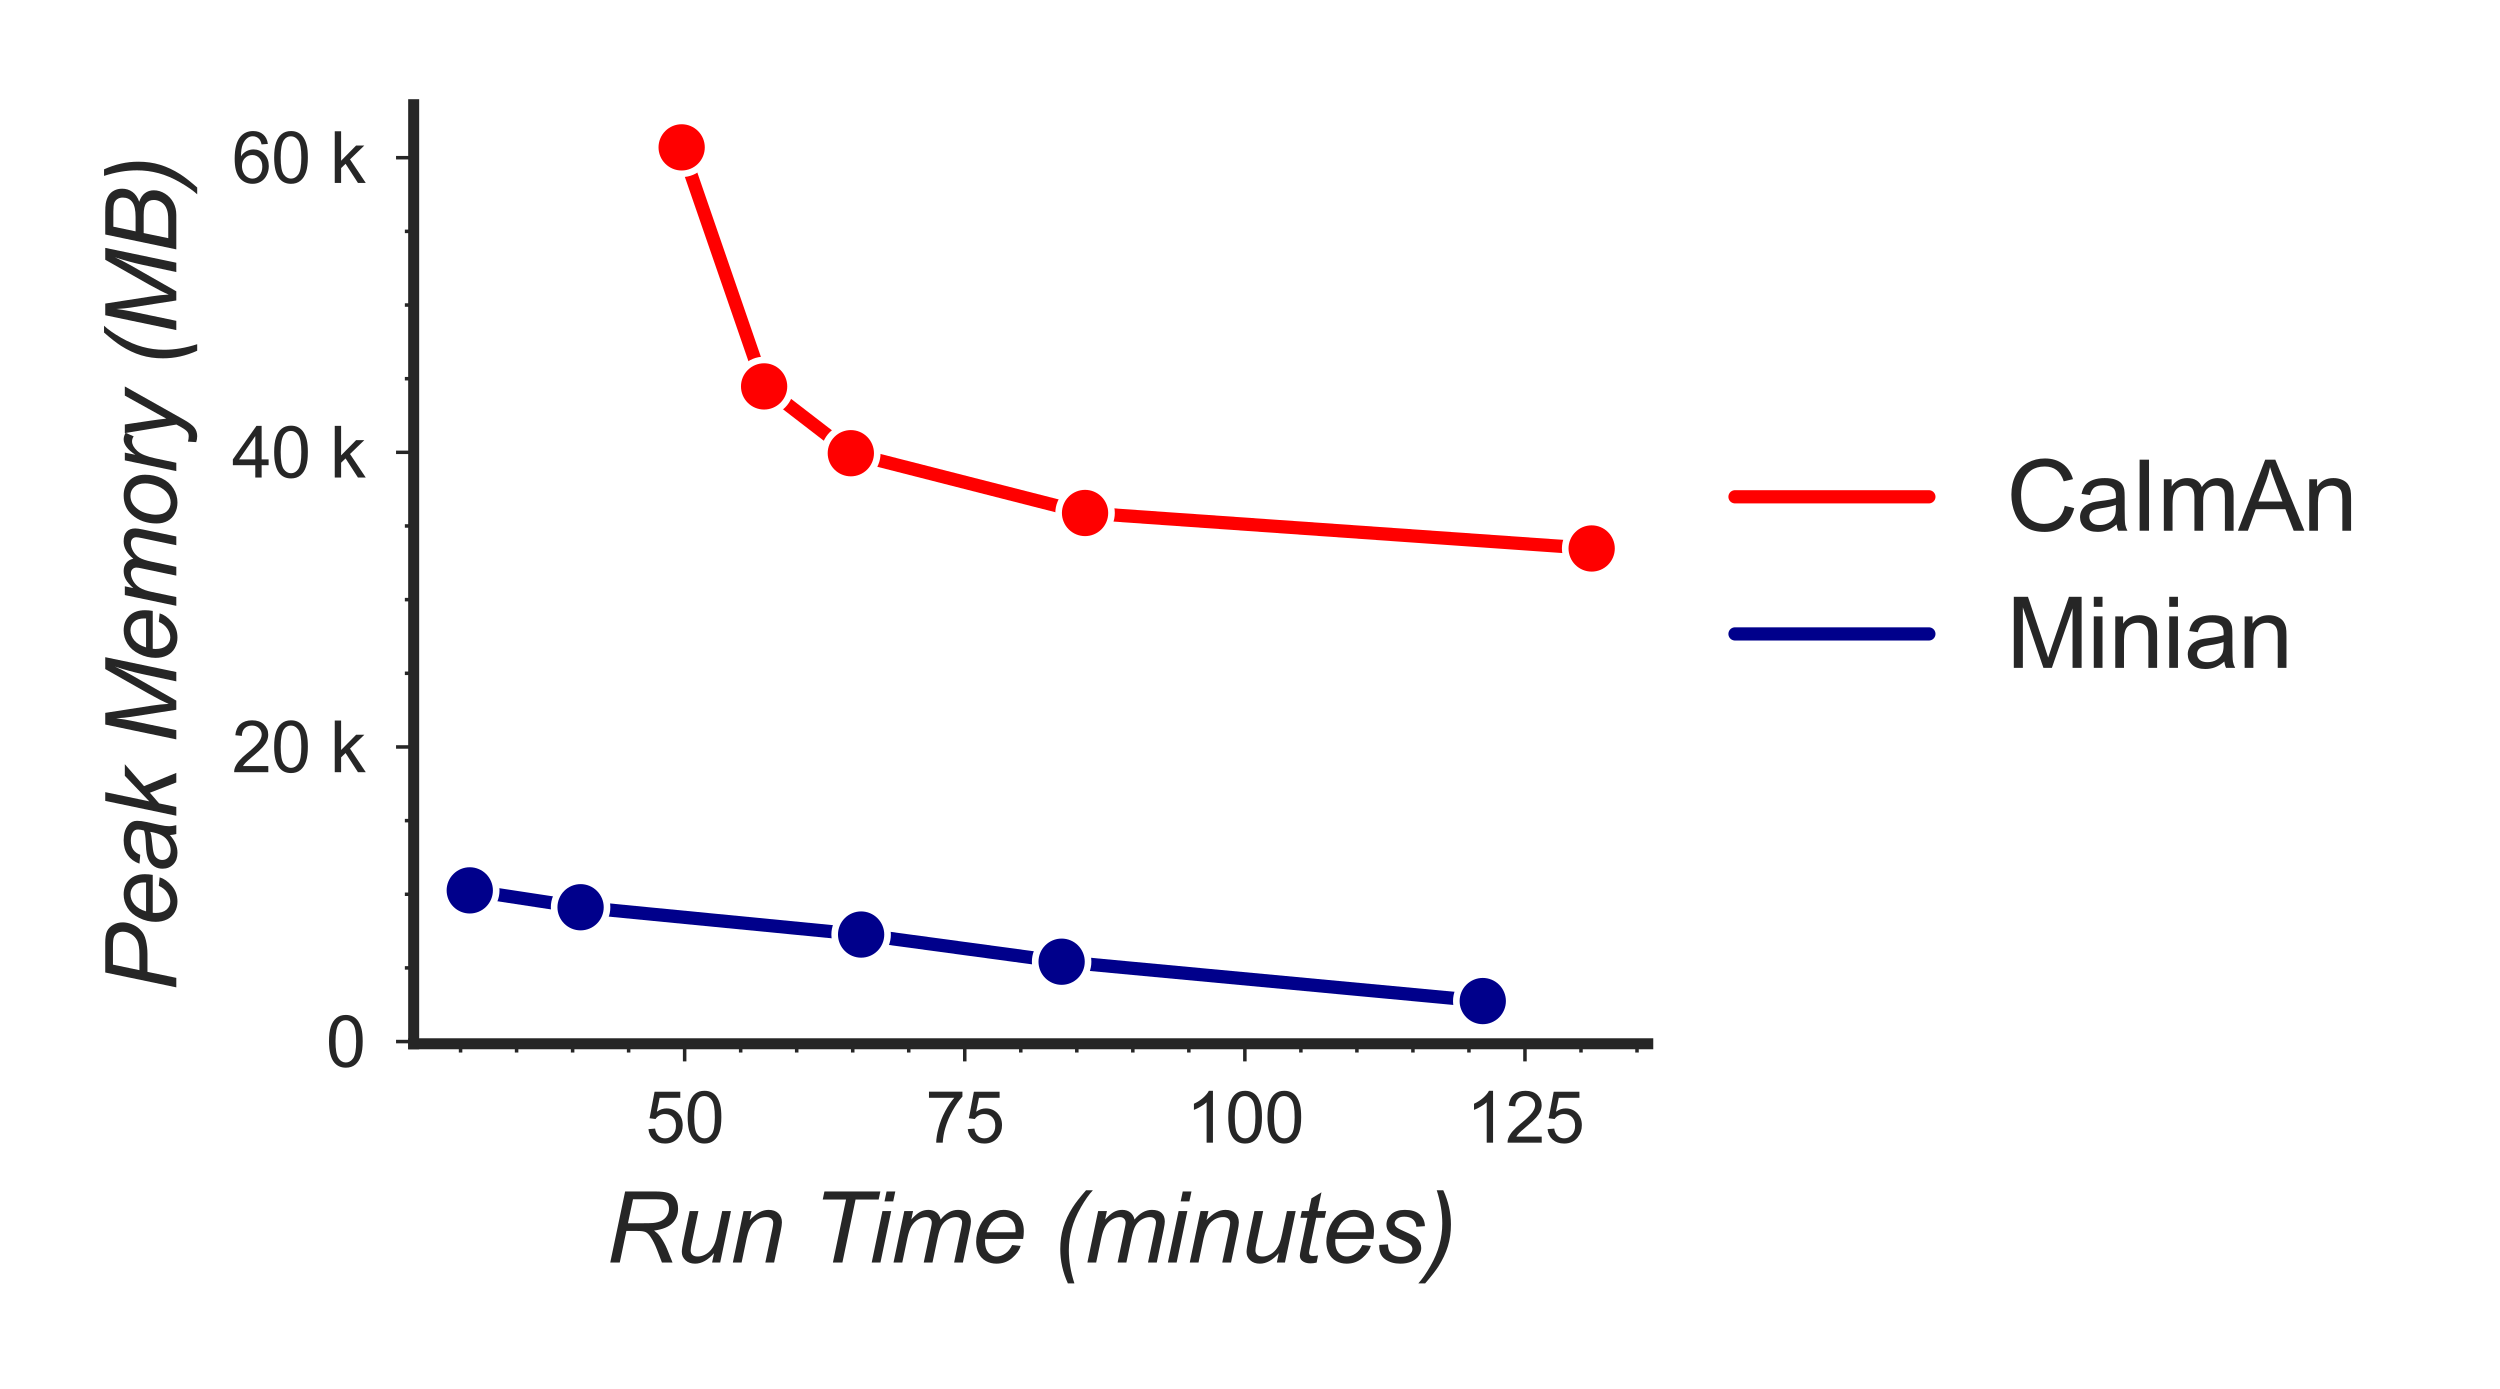 <?xml version="1.0" encoding="utf-8" standalone="no"?>
<!DOCTYPE svg PUBLIC "-//W3C//DTD SVG 1.1//EN"
  "http://www.w3.org/Graphics/SVG/1.1/DTD/svg11.dtd">
<svg height="157.6pt" version="1.1" viewBox="0 0 283.68 157.6" width="283.68pt" xmlns="http://www.w3.org/2000/svg" xmlns:xlink="http://www.w3.org/1999/xlink">
 <defs>
  <style type="text/css">*{stroke-linecap:butt;stroke-linejoin:round;}</style>
 </defs>
 <g id="figure_1">
  <g id="patch_1">
   <path d="M 0 157.6 
L 283.68 157.6 
L 283.68 0 
L 0 0 
z
" style="fill:#ffffff;"/>
  </g>
  <g id="axes_1">
   <g id="patch_2">
    <path d="M 46.94 118.436 
L 186.974 118.436 
L 186.974 11.88 
L 46.94 11.88 
z
" style="fill:#ffffff;"/>
   </g>
   <g id="matplotlib.axis_1">
    <g id="xtick_1">
     <g id="line2d_1">
      <defs>
       <path d="M 0 0 
L 0 2 
" id="m565fa902de" style="stroke:#262626;stroke-width:0.4;"/>
      </defs>
      <g>
       <use style="fill:#262626;stroke:#262626;stroke-width:0.4;" x="77.689" xlink:href="#m565fa902de" y="118.436"/>
      </g>
     </g>
     <g id="text_1">
      <!-- 50 -->
      <g style="fill:#262626;" transform="translate(73.24 129.662)scale(0.08 -0.08)">
       <defs>
        <path d="M 266 1200 
L 856 1250 
Q 922 819 1161 601 
Q 1400 384 1738 384 
Q 2144 384 2425 690 
Q 2706 997 2706 1503 
Q 2706 1984 2436 2262 
Q 2166 2541 1728 2541 
Q 1456 2541 1237 2417 
Q 1019 2294 894 2097 
L 366 2166 
L 809 4519 
L 3088 4519 
L 3088 3981 
L 1259 3981 
L 1013 2750 
Q 1425 3038 1878 3038 
Q 2478 3038 2890 2622 
Q 3303 2206 3303 1553 
Q 3303 931 2941 478 
Q 2500 -78 1738 -78 
Q 1113 -78 717 272 
Q 322 622 266 1200 
z
" id="ArialMT-35" transform="scale(0.016)"/>
        <path d="M 266 2259 
Q 266 3072 433 3567 
Q 600 4063 929 4331 
Q 1259 4600 1759 4600 
Q 2128 4600 2406 4451 
Q 2684 4303 2865 4023 
Q 3047 3744 3150 3342 
Q 3253 2941 3253 2259 
Q 3253 1453 3087 958 
Q 2922 463 2592 192 
Q 2263 -78 1759 -78 
Q 1097 -78 719 397 
Q 266 969 266 2259 
z
M 844 2259 
Q 844 1131 1108 757 
Q 1372 384 1759 384 
Q 2147 384 2411 759 
Q 2675 1134 2675 2259 
Q 2675 3391 2411 3762 
Q 2147 4134 1753 4134 
Q 1366 4134 1134 3806 
Q 844 3388 844 2259 
z
" id="ArialMT-30" transform="scale(0.016)"/>
       </defs>
       <use xlink:href="#ArialMT-35"/>
       <use x="55.615" xlink:href="#ArialMT-30"/>
      </g>
     </g>
    </g>
    <g id="xtick_2">
     <g id="line2d_2">
      <g>
       <use style="fill:#262626;stroke:#262626;stroke-width:0.4;" x="109.473" xlink:href="#m565fa902de" y="118.436"/>
      </g>
     </g>
     <g id="text_2">
      <!-- 75 -->
      <g style="fill:#262626;" transform="translate(105.024 129.662)scale(0.08 -0.08)">
       <defs>
        <path d="M 303 3981 
L 303 4522 
L 3269 4522 
L 3269 4084 
Q 2831 3619 2401 2847 
Q 1972 2075 1738 1259 
Q 1569 684 1522 0 
L 944 0 
Q 953 541 1156 1306 
Q 1359 2072 1739 2783 
Q 2119 3494 2547 3981 
L 303 3981 
z
" id="ArialMT-37" transform="scale(0.016)"/>
       </defs>
       <use xlink:href="#ArialMT-37"/>
       <use x="55.615" xlink:href="#ArialMT-35"/>
      </g>
     </g>
    </g>
    <g id="xtick_3">
     <g id="line2d_3">
      <g>
       <use style="fill:#262626;stroke:#262626;stroke-width:0.4;" x="141.257" xlink:href="#m565fa902de" y="118.436"/>
      </g>
     </g>
     <g id="text_3">
      <!-- 100 -->
      <g style="fill:#262626;" transform="translate(134.584 129.662)scale(0.08 -0.08)">
       <defs>
        <path d="M 2384 0 
L 1822 0 
L 1822 3584 
Q 1619 3391 1289 3197 
Q 959 3003 697 2906 
L 697 3450 
Q 1169 3672 1522 3987 
Q 1875 4303 2022 4600 
L 2384 4600 
L 2384 0 
z
" id="ArialMT-31" transform="scale(0.016)"/>
       </defs>
       <use xlink:href="#ArialMT-31"/>
       <use x="55.615" xlink:href="#ArialMT-30"/>
       <use x="111.23" xlink:href="#ArialMT-30"/>
      </g>
     </g>
    </g>
    <g id="xtick_4">
     <g id="line2d_4">
      <g>
       <use style="fill:#262626;stroke:#262626;stroke-width:0.4;" x="173.041" xlink:href="#m565fa902de" y="118.436"/>
      </g>
     </g>
     <g id="text_4">
      <!-- 125 -->
      <g style="fill:#262626;" transform="translate(166.368 129.662)scale(0.08 -0.08)">
       <defs>
        <path d="M 3222 541 
L 3222 0 
L 194 0 
Q 188 203 259 391 
Q 375 700 629 1000 
Q 884 1300 1366 1694 
Q 2113 2306 2375 2664 
Q 2638 3022 2638 3341 
Q 2638 3675 2398 3904 
Q 2159 4134 1775 4134 
Q 1369 4134 1125 3890 
Q 881 3647 878 3216 
L 300 3275 
Q 359 3922 746 4261 
Q 1134 4600 1788 4600 
Q 2447 4600 2831 4234 
Q 3216 3869 3216 3328 
Q 3216 3053 3103 2787 
Q 2991 2522 2730 2228 
Q 2469 1934 1863 1422 
Q 1356 997 1212 845 
Q 1069 694 975 541 
L 3222 541 
z
" id="ArialMT-32" transform="scale(0.016)"/>
       </defs>
       <use xlink:href="#ArialMT-31"/>
       <use x="55.615" xlink:href="#ArialMT-32"/>
       <use x="111.23" xlink:href="#ArialMT-35"/>
      </g>
     </g>
    </g>
    <g id="xtick_5">
     <g id="line2d_5">
      <defs>
       <path d="M 0 0 
L 0 1 
" id="m9f2faef7e6" style="stroke:#262626;stroke-width:0.4;"/>
      </defs>
      <g>
       <use style="fill:#262626;stroke:#262626;stroke-width:0.4;" x="52.262" xlink:href="#m9f2faef7e6" y="118.436"/>
      </g>
     </g>
    </g>
    <g id="xtick_6">
     <g id="line2d_6">
      <g>
       <use style="fill:#262626;stroke:#262626;stroke-width:0.4;" x="58.619" xlink:href="#m9f2faef7e6" y="118.436"/>
      </g>
     </g>
    </g>
    <g id="xtick_7">
     <g id="line2d_7">
      <g>
       <use style="fill:#262626;stroke:#262626;stroke-width:0.4;" x="64.976" xlink:href="#m9f2faef7e6" y="118.436"/>
      </g>
     </g>
    </g>
    <g id="xtick_8">
     <g id="line2d_8">
      <g>
       <use style="fill:#262626;stroke:#262626;stroke-width:0.4;" x="71.332" xlink:href="#m9f2faef7e6" y="118.436"/>
      </g>
     </g>
    </g>
    <g id="xtick_9">
     <g id="line2d_9">
      <g>
       <use style="fill:#262626;stroke:#262626;stroke-width:0.4;" x="84.046" xlink:href="#m9f2faef7e6" y="118.436"/>
      </g>
     </g>
    </g>
    <g id="xtick_10">
     <g id="line2d_10">
      <g>
       <use style="fill:#262626;stroke:#262626;stroke-width:0.4;" x="90.403" xlink:href="#m9f2faef7e6" y="118.436"/>
      </g>
     </g>
    </g>
    <g id="xtick_11">
     <g id="line2d_11">
      <g>
       <use style="fill:#262626;stroke:#262626;stroke-width:0.4;" x="96.76" xlink:href="#m9f2faef7e6" y="118.436"/>
      </g>
     </g>
    </g>
    <g id="xtick_12">
     <g id="line2d_12">
      <g>
       <use style="fill:#262626;stroke:#262626;stroke-width:0.4;" x="103.116" xlink:href="#m9f2faef7e6" y="118.436"/>
      </g>
     </g>
    </g>
    <g id="xtick_13">
     <g id="line2d_13">
      <g>
       <use style="fill:#262626;stroke:#262626;stroke-width:0.4;" x="115.83" xlink:href="#m9f2faef7e6" y="118.436"/>
      </g>
     </g>
    </g>
    <g id="xtick_14">
     <g id="line2d_14">
      <g>
       <use style="fill:#262626;stroke:#262626;stroke-width:0.4;" x="122.187" xlink:href="#m9f2faef7e6" y="118.436"/>
      </g>
     </g>
    </g>
    <g id="xtick_15">
     <g id="line2d_15">
      <g>
       <use style="fill:#262626;stroke:#262626;stroke-width:0.4;" x="128.543" xlink:href="#m9f2faef7e6" y="118.436"/>
      </g>
     </g>
    </g>
    <g id="xtick_16">
     <g id="line2d_16">
      <g>
       <use style="fill:#262626;stroke:#262626;stroke-width:0.4;" x="134.9" xlink:href="#m9f2faef7e6" y="118.436"/>
      </g>
     </g>
    </g>
    <g id="xtick_17">
     <g id="line2d_17">
      <g>
       <use style="fill:#262626;stroke:#262626;stroke-width:0.4;" x="147.614" xlink:href="#m9f2faef7e6" y="118.436"/>
      </g>
     </g>
    </g>
    <g id="xtick_18">
     <g id="line2d_18">
      <g>
       <use style="fill:#262626;stroke:#262626;stroke-width:0.4;" x="153.971" xlink:href="#m9f2faef7e6" y="118.436"/>
      </g>
     </g>
    </g>
    <g id="xtick_19">
     <g id="line2d_19">
      <g>
       <use style="fill:#262626;stroke:#262626;stroke-width:0.4;" x="160.327" xlink:href="#m9f2faef7e6" y="118.436"/>
      </g>
     </g>
    </g>
    <g id="xtick_20">
     <g id="line2d_20">
      <g>
       <use style="fill:#262626;stroke:#262626;stroke-width:0.4;" x="166.684" xlink:href="#m9f2faef7e6" y="118.436"/>
      </g>
     </g>
    </g>
    <g id="xtick_21">
     <g id="line2d_21">
      <g>
       <use style="fill:#262626;stroke:#262626;stroke-width:0.4;" x="179.398" xlink:href="#m9f2faef7e6" y="118.436"/>
      </g>
     </g>
    </g>
    <g id="xtick_22">
     <g id="line2d_22">
      <g>
       <use style="fill:#262626;stroke:#262626;stroke-width:0.4;" x="185.755" xlink:href="#m9f2faef7e6" y="118.436"/>
      </g>
     </g>
    </g>
    <g id="text_5">
     <!-- Run Time (minutes) -->
     <g style="fill:#262626;" transform="translate(68.719 143.26)scale(0.11 -0.11)">
      <defs>
       <path d="M 300 0 
L 1259 4581 
L 3181 4581 
Q 3750 4581 4044 4486 
Q 4338 4391 4505 4128 
Q 4672 3866 4672 3466 
Q 4672 2906 4306 2537 
Q 3941 2169 3125 2059 
Q 3375 1875 3503 1697 
Q 3791 1294 3966 863 
L 4316 0 
L 3631 0 
L 3303 853 
Q 3125 1316 2897 1653 
Q 2741 1888 2578 1961 
Q 2416 2034 2050 2034 
L 1338 2034 
L 913 0 
L 300 0 
z
M 1441 2531 
L 2288 2531 
Q 2875 2531 3053 2547 
Q 3400 2581 3622 2703 
Q 3844 2825 3966 3031 
Q 4088 3238 4088 3475 
Q 4088 3675 3997 3823 
Q 3906 3972 3759 4025 
Q 3613 4078 3259 4078 
L 1766 4078 
L 1441 2531 
z
" id="Arial-ItalicMT-52" transform="scale(0.016)"/>
       <path d="M 2478 600 
Q 1881 -75 1256 -75 
Q 872 -75 636 145 
Q 400 366 400 684 
Q 400 894 506 1403 
L 906 3319 
L 1472 3319 
L 1028 1197 
Q 972 931 972 784 
Q 972 597 1086 492 
Q 1200 388 1422 388 
Q 1659 388 1886 503 
Q 2113 619 2277 816 
Q 2441 1013 2544 1281 
Q 2613 1453 2703 1884 
L 3003 3319 
L 3569 3319 
L 2875 0 
L 2353 0 
L 2478 600 
z
" id="Arial-ItalicMT-75" transform="scale(0.016)"/>
       <path d="M 213 0 
L 906 3319 
L 1419 3319 
L 1297 2741 
Q 1631 3081 1922 3237 
Q 2213 3394 2516 3394 
Q 2919 3394 3148 3175 
Q 3378 2956 3378 2591 
Q 3378 2406 3297 2009 
L 2875 0 
L 2309 0 
L 2750 2103 
Q 2816 2409 2816 2556 
Q 2816 2722 2702 2825 
Q 2588 2928 2372 2928 
Q 1938 2928 1598 2615 
Q 1259 2303 1100 1544 
L 778 0 
L 213 0 
z
" id="Arial-ItalicMT-6e" transform="scale(0.016)"/>
       <path id="Arial-ItalicMT-20" transform="scale(0.016)"/>
       <path d="M 1453 0 
L 2300 4059 
L 797 4059 
L 906 4581 
L 4513 4581 
L 4403 4059 
L 2913 4059 
L 2066 0 
L 1453 0 
z
" id="Arial-ItalicMT-54" transform="scale(0.016)"/>
       <path d="M 1016 3941 
L 1150 4581 
L 1713 4581 
L 1578 3941 
L 1016 3941 
z
M 191 0 
L 884 3319 
L 1450 3319 
L 756 0 
L 191 0 
z
" id="Arial-ItalicMT-69" transform="scale(0.016)"/>
       <path d="M 209 0 
L 903 3319 
L 1469 3319 
L 1353 2772 
Q 1669 3125 1917 3259 
Q 2166 3394 2456 3394 
Q 2766 3394 2973 3230 
Q 3181 3066 3247 2772 
Q 3500 3084 3779 3239 
Q 4059 3394 4369 3394 
Q 4784 3394 4992 3197 
Q 5200 3000 5200 2644 
Q 5200 2491 5128 2138 
L 4681 0 
L 4116 0 
L 4572 2194 
Q 4631 2463 4631 2578 
Q 4631 2741 4528 2834 
Q 4425 2928 4238 2928 
Q 3984 2928 3721 2775 
Q 3459 2622 3314 2373 
Q 3169 2125 3059 1609 
L 2722 0 
L 2156 0 
L 2625 2241 
Q 2675 2469 2675 2566 
Q 2675 2728 2573 2828 
Q 2472 2928 2309 2928 
Q 2069 2928 1805 2775 
Q 1541 2622 1375 2348 
Q 1209 2075 1103 1569 
L 775 0 
L 209 0 
z
" id="Arial-ItalicMT-6d" transform="scale(0.016)"/>
       <path d="M 2650 1128 
L 3200 1072 
Q 3081 663 2654 294 
Q 2228 -75 1638 -75 
Q 1269 -75 961 95 
Q 653 266 492 591 
Q 331 916 331 1331 
Q 331 1875 582 2386 
Q 834 2897 1234 3145 
Q 1634 3394 2100 3394 
Q 2694 3394 3048 3025 
Q 3403 2656 3403 2019 
Q 3403 1775 3359 1519 
L 916 1519 
Q 903 1422 903 1344 
Q 903 878 1117 633 
Q 1331 388 1641 388 
Q 1931 388 2212 578 
Q 2494 769 2650 1128 
z
M 1006 1950 
L 2869 1950 
Q 2872 2038 2872 2075 
Q 2872 2500 2659 2726 
Q 2447 2953 2113 2953 
Q 1750 2953 1451 2703 
Q 1153 2453 1006 1950 
z
" id="Arial-ItalicMT-65" transform="scale(0.016)"/>
       <path d="M 1031 -1347 
Q 541 -272 541 863 
Q 541 1619 739 2270 
Q 938 2922 1344 3559 
Q 1613 3984 2203 4659 
L 2644 4659 
Q 2278 4269 1870 3559 
Q 1463 2850 1278 2165 
Q 1094 1481 1094 791 
Q 1094 -241 1453 -1347 
L 1031 -1347 
z
" id="Arial-ItalicMT-28" transform="scale(0.016)"/>
       <path d="M 1534 459 
L 1441 -3 
Q 1238 -56 1047 -56 
Q 709 -56 509 109 
Q 359 234 359 450 
Q 359 559 441 953 
L 844 2881 
L 397 2881 
L 488 3319 
L 934 3319 
L 1106 4134 
L 1753 4525 
L 1500 3319 
L 2056 3319 
L 1963 2881 
L 1409 2881 
L 1025 1047 
Q 953 697 953 628 
Q 953 528 1011 475 
Q 1069 422 1200 422 
Q 1388 422 1534 459 
z
" id="Arial-ItalicMT-74" transform="scale(0.016)"/>
       <path d="M 266 1134 
L 831 1169 
Q 831 925 906 753 
Q 981 581 1182 472 
Q 1384 363 1653 363 
Q 2028 363 2215 513 
Q 2403 663 2403 866 
Q 2403 1013 2291 1144 
Q 2175 1275 1726 1467 
Q 1278 1659 1153 1738 
Q 944 1866 837 2039 
Q 731 2213 731 2438 
Q 731 2831 1043 3112 
Q 1356 3394 1919 3394 
Q 2544 3394 2870 3105 
Q 3197 2816 3209 2344 
L 2656 2306 
Q 2644 2606 2444 2781 
Q 2244 2956 1878 2956 
Q 1584 2956 1421 2822 
Q 1259 2688 1259 2531 
Q 1259 2375 1400 2256 
Q 1494 2175 1884 2006 
Q 2534 1725 2703 1563 
Q 2972 1303 2972 931 
Q 2972 684 2820 446 
Q 2669 209 2358 67 
Q 2047 -75 1625 -75 
Q 1050 -75 647 209 
Q 244 494 266 1134 
z
" id="Arial-ItalicMT-73" transform="scale(0.016)"/>
       <path d="M 1269 4659 
Q 1763 3584 1763 2453 
Q 1763 1694 1564 1044 
Q 1366 394 959 -247 
Q 688 -672 100 -1347 
L -341 -1347 
Q 22 -953 431 -243 
Q 841 466 1023 1148 
Q 1206 1831 1206 2525 
Q 1206 3556 847 4659 
L 1269 4659 
z
" id="Arial-ItalicMT-29" transform="scale(0.016)"/>
      </defs>
      <use xlink:href="#Arial-ItalicMT-52"/>
      <use x="72.217" xlink:href="#Arial-ItalicMT-75"/>
      <use x="127.832" xlink:href="#Arial-ItalicMT-6e"/>
      <use x="183.447" xlink:href="#Arial-ItalicMT-20"/>
      <use x="211.23" xlink:href="#Arial-ItalicMT-54"/>
      <use x="271.439" xlink:href="#Arial-ItalicMT-69"/>
      <use x="293.656" xlink:href="#Arial-ItalicMT-6d"/>
      <use x="376.957" xlink:href="#Arial-ItalicMT-65"/>
      <use x="432.572" xlink:href="#Arial-ItalicMT-20"/>
      <use x="460.355" xlink:href="#Arial-ItalicMT-28"/>
      <use x="493.656" xlink:href="#Arial-ItalicMT-6d"/>
      <use x="576.957" xlink:href="#Arial-ItalicMT-69"/>
      <use x="599.174" xlink:href="#Arial-ItalicMT-6e"/>
      <use x="654.789" xlink:href="#Arial-ItalicMT-75"/>
      <use x="710.404" xlink:href="#Arial-ItalicMT-74"/>
      <use x="738.188" xlink:href="#Arial-ItalicMT-65"/>
      <use x="793.803" xlink:href="#Arial-ItalicMT-73"/>
      <use x="843.803" xlink:href="#Arial-ItalicMT-29"/>
     </g>
    </g>
   </g>
   <g id="matplotlib.axis_2">
    <g id="ytick_1">
     <g id="line2d_23">
      <defs>
       <path d="M 0 0 
L -2 0 
" id="m40cd7aeef4" style="stroke:#262626;stroke-width:0.4;"/>
      </defs>
      <g>
       <use style="fill:#262626;stroke:#262626;stroke-width:0.4;" x="46.94" xlink:href="#m40cd7aeef4" y="118.19"/>
      </g>
     </g>
     <g id="text_6">
      <!-- 0 -->
      <g style="fill:#262626;" transform="translate(36.991 121.053)scale(0.08 -0.08)">
       <use xlink:href="#ArialMT-30"/>
      </g>
     </g>
    </g>
    <g id="ytick_2">
     <g id="line2d_24">
      <g>
       <use style="fill:#262626;stroke:#262626;stroke-width:0.4;" x="46.94" xlink:href="#m40cd7aeef4" y="84.759"/>
      </g>
     </g>
     <g id="text_7">
      <!-- 20 k -->
      <g style="fill:#262626;" transform="translate(26.32 87.622)scale(0.08 -0.08)">
       <defs>
        <path id="ArialMT-20" transform="scale(0.016)"/>
        <path d="M 425 0 
L 425 4581 
L 988 4581 
L 988 1969 
L 2319 3319 
L 3047 3319 
L 1778 2088 
L 3175 0 
L 2481 0 
L 1384 1697 
L 988 1316 
L 988 0 
L 425 0 
z
" id="ArialMT-6b" transform="scale(0.016)"/>
       </defs>
       <use xlink:href="#ArialMT-32"/>
       <use x="55.615" xlink:href="#ArialMT-30"/>
       <use x="111.23" xlink:href="#ArialMT-20"/>
       <use x="139.014" xlink:href="#ArialMT-6b"/>
      </g>
     </g>
    </g>
    <g id="ytick_3">
     <g id="line2d_25">
      <g>
       <use style="fill:#262626;stroke:#262626;stroke-width:0.4;" x="46.94" xlink:href="#m40cd7aeef4" y="51.327"/>
      </g>
     </g>
     <g id="text_8">
      <!-- 40 k -->
      <g style="fill:#262626;" transform="translate(26.32 54.19)scale(0.08 -0.08)">
       <defs>
        <path d="M 2069 0 
L 2069 1097 
L 81 1097 
L 81 1613 
L 2172 4581 
L 2631 4581 
L 2631 1613 
L 3250 1613 
L 3250 1097 
L 2631 1097 
L 2631 0 
L 2069 0 
z
M 2069 1613 
L 2069 3678 
L 634 1613 
L 2069 1613 
z
" id="ArialMT-34" transform="scale(0.016)"/>
       </defs>
       <use xlink:href="#ArialMT-34"/>
       <use x="55.615" xlink:href="#ArialMT-30"/>
       <use x="111.23" xlink:href="#ArialMT-20"/>
       <use x="139.014" xlink:href="#ArialMT-6b"/>
      </g>
     </g>
    </g>
    <g id="ytick_4">
     <g id="line2d_26">
      <g>
       <use style="fill:#262626;stroke:#262626;stroke-width:0.4;" x="46.94" xlink:href="#m40cd7aeef4" y="17.896"/>
      </g>
     </g>
     <g id="text_9">
      <!-- 60 k -->
      <g style="fill:#262626;" transform="translate(26.32 20.759)scale(0.08 -0.08)">
       <defs>
        <path d="M 3184 3459 
L 2625 3416 
Q 2550 3747 2413 3897 
Q 2184 4138 1850 4138 
Q 1581 4138 1378 3988 
Q 1113 3794 959 3422 
Q 806 3050 800 2363 
Q 1003 2672 1297 2822 
Q 1591 2972 1913 2972 
Q 2475 2972 2870 2558 
Q 3266 2144 3266 1488 
Q 3266 1056 3080 686 
Q 2894 316 2569 119 
Q 2244 -78 1831 -78 
Q 1128 -78 684 439 
Q 241 956 241 2144 
Q 241 3472 731 4075 
Q 1159 4600 1884 4600 
Q 2425 4600 2770 4297 
Q 3116 3994 3184 3459 
z
M 888 1484 
Q 888 1194 1011 928 
Q 1134 663 1356 523 
Q 1578 384 1822 384 
Q 2178 384 2434 671 
Q 2691 959 2691 1453 
Q 2691 1928 2437 2201 
Q 2184 2475 1800 2475 
Q 1419 2475 1153 2201 
Q 888 1928 888 1484 
z
" id="ArialMT-36" transform="scale(0.016)"/>
       </defs>
       <use xlink:href="#ArialMT-36"/>
       <use x="55.615" xlink:href="#ArialMT-30"/>
       <use x="111.23" xlink:href="#ArialMT-20"/>
       <use x="139.014" xlink:href="#ArialMT-6b"/>
      </g>
     </g>
    </g>
    <g id="ytick_5">
     <g id="line2d_27">
      <defs>
       <path d="M 0 0 
L -1 0 
" id="m3d53e21b27" style="stroke:#262626;stroke-width:0.4;"/>
      </defs>
      <g>
       <use style="fill:#262626;stroke:#262626;stroke-width:0.4;" x="46.94" xlink:href="#m3d53e21b27" y="109.832"/>
      </g>
     </g>
    </g>
    <g id="ytick_6">
     <g id="line2d_28">
      <g>
       <use style="fill:#262626;stroke:#262626;stroke-width:0.4;" x="46.94" xlink:href="#m3d53e21b27" y="101.474"/>
      </g>
     </g>
    </g>
    <g id="ytick_7">
     <g id="line2d_29">
      <g>
       <use style="fill:#262626;stroke:#262626;stroke-width:0.4;" x="46.94" xlink:href="#m3d53e21b27" y="93.117"/>
      </g>
     </g>
    </g>
    <g id="ytick_8">
     <g id="line2d_30">
      <g>
       <use style="fill:#262626;stroke:#262626;stroke-width:0.4;" x="46.94" xlink:href="#m3d53e21b27" y="76.401"/>
      </g>
     </g>
    </g>
    <g id="ytick_9">
     <g id="line2d_31">
      <g>
       <use style="fill:#262626;stroke:#262626;stroke-width:0.4;" x="46.94" xlink:href="#m3d53e21b27" y="68.043"/>
      </g>
     </g>
    </g>
    <g id="ytick_10">
     <g id="line2d_32">
      <g>
       <use style="fill:#262626;stroke:#262626;stroke-width:0.4;" x="46.94" xlink:href="#m3d53e21b27" y="59.685"/>
      </g>
     </g>
    </g>
    <g id="ytick_11">
     <g id="line2d_33">
      <g>
       <use style="fill:#262626;stroke:#262626;stroke-width:0.4;" x="46.94" xlink:href="#m3d53e21b27" y="42.97"/>
      </g>
     </g>
    </g>
    <g id="ytick_12">
     <g id="line2d_34">
      <g>
       <use style="fill:#262626;stroke:#262626;stroke-width:0.4;" x="46.94" xlink:href="#m3d53e21b27" y="34.612"/>
      </g>
     </g>
    </g>
    <g id="ytick_13">
     <g id="line2d_35">
      <g>
       <use style="fill:#262626;stroke:#262626;stroke-width:0.4;" x="46.94" xlink:href="#m3d53e21b27" y="26.254"/>
      </g>
     </g>
    </g>
    <g id="text_10">
     <!-- Peak Memory (MB) -->
     <g style="fill:#262626;" transform="translate(20.005 112.523)rotate(-90)scale(0.11 -0.11)">
      <defs>
       <path d="M 275 0 
L 1234 4581 
L 3147 4581 
Q 3644 4581 3892 4467 
Q 4141 4353 4303 4076 
Q 4466 3800 4466 3456 
Q 4466 3172 4350 2878 
Q 4234 2584 4057 2393 
Q 3881 2203 3700 2106 
Q 3519 2009 3313 1963 
Q 2872 1859 2422 1859 
L 1275 1859 
L 888 0 
L 275 0 
z
M 1384 2378 
L 2394 2378 
Q 2981 2378 3256 2504 
Q 3531 2631 3697 2890 
Q 3863 3150 3863 3441 
Q 3863 3666 3775 3808 
Q 3688 3950 3528 4017 
Q 3369 4084 2916 4084 
L 1741 4084 
L 1384 2378 
z
" id="Arial-ItalicMT-50" transform="scale(0.016)"/>
       <path d="M 2450 413 
Q 2156 159 1884 42 
Q 1613 -75 1303 -75 
Q 844 -75 562 195 
Q 281 466 281 888 
Q 281 1166 407 1380 
Q 534 1594 743 1723 
Q 953 1853 1256 1909 
Q 1447 1947 1980 1969 
Q 2513 1991 2744 2081 
Q 2809 2313 2809 2466 
Q 2809 2663 2666 2775 
Q 2469 2931 2091 2931 
Q 1734 2931 1507 2773 
Q 1281 2616 1178 2325 
L 606 2375 
Q 781 2869 1161 3131 
Q 1541 3394 2119 3394 
Q 2734 3394 3094 3100 
Q 3369 2881 3369 2531 
Q 3369 2266 3291 1916 
L 3106 1091 
Q 3019 697 3019 450 
Q 3019 294 3088 0 
L 2516 0 
Q 2469 163 2450 413 
z
M 2659 1681 
Q 2541 1634 2405 1609 
Q 2269 1584 1950 1556 
Q 1456 1513 1253 1445 
Q 1050 1378 947 1231 
Q 844 1084 844 906 
Q 844 669 1008 516 
Q 1172 363 1475 363 
Q 1756 363 2015 511 
Q 2275 659 2425 925 
Q 2575 1191 2659 1681 
z
" id="Arial-ItalicMT-61" transform="scale(0.016)"/>
       <path d="M 219 0 
L 1178 4581 
L 1741 4581 
L 1147 1741 
L 2797 3319 
L 3544 3319 
L 2128 2081 
L 2984 0 
L 2366 0 
L 1703 1703 
L 1016 1109 
L 784 0 
L 219 0 
z
" id="Arial-ItalicMT-6b" transform="scale(0.016)"/>
       <path d="M 281 0 
L 1238 4581 
L 1991 4581 
L 2453 1613 
Q 2544 1028 2572 491 
Q 2763 953 3209 1744 
L 4816 4581 
L 5581 4581 
L 4625 0 
L 4022 0 
L 4500 2228 
Q 4666 3000 4975 3959 
Q 4778 3513 4488 2997 
L 2781 0 
L 2191 0 
L 1731 2938 
Q 1669 3341 1641 3878 
Q 1563 3275 1488 2922 
L 878 0 
L 281 0 
z
" id="Arial-ItalicMT-4d" transform="scale(0.016)"/>
       <path d="M 313 1259 
Q 313 2231 884 2869 
Q 1356 3394 2122 3394 
Q 2722 3394 3089 3019 
Q 3456 2644 3456 2006 
Q 3456 1434 3225 942 
Q 2994 450 2567 187 
Q 2141 -75 1669 -75 
Q 1281 -75 964 90 
Q 647 256 480 559 
Q 313 863 313 1259 
z
M 878 1316 
Q 878 847 1103 605 
Q 1328 363 1675 363 
Q 1856 363 2034 436 
Q 2213 509 2366 659 
Q 2519 809 2626 1001 
Q 2734 1194 2800 1416 
Q 2897 1725 2897 2009 
Q 2897 2459 2670 2707 
Q 2444 2956 2100 2956 
Q 1834 2956 1615 2829 
Q 1397 2703 1220 2459 
Q 1044 2216 961 1892 
Q 878 1569 878 1316 
z
" id="Arial-ItalicMT-6f" transform="scale(0.016)"/>
       <path d="M 213 0 
L 906 3319 
L 1406 3319 
L 1266 2641 
Q 1522 3025 1767 3209 
Q 2013 3394 2269 3394 
Q 2438 3394 2684 3272 
L 2453 2747 
Q 2306 2853 2131 2853 
Q 1834 2853 1521 2522 
Q 1209 2191 1031 1331 
L 750 0 
L 213 0 
z
" id="Arial-ItalicMT-72" transform="scale(0.016)"/>
       <path d="M 0 -1281 
L 34 -750 
Q 209 -800 375 -800 
Q 547 -800 653 -722 
Q 791 -619 953 -334 
L 1134 -9 
L 581 3319 
L 1138 3319 
L 1388 1641 
Q 1463 1144 1516 647 
L 3000 3319 
L 3591 3319 
L 1475 -441 
Q 1169 -991 931 -1169 
Q 694 -1347 384 -1347 
Q 188 -1347 0 -1281 
z
" id="Arial-ItalicMT-79" transform="scale(0.016)"/>
       <path d="M 278 0 
L 1238 4581 
L 2656 4581 
Q 3044 4581 3231 4550 
Q 3538 4497 3748 4364 
Q 3959 4231 4075 4001 
Q 4191 3772 4191 3494 
Q 4191 3116 3983 2828 
Q 3775 2541 3347 2391 
Q 3719 2269 3903 2023 
Q 4088 1778 4088 1450 
Q 4088 1072 3870 725 
Q 3653 378 3295 189 
Q 2938 0 2497 0 
L 278 0 
z
M 1441 2625 
L 2369 2625 
Q 3034 2625 3326 2837 
Q 3619 3050 3619 3456 
Q 3619 3650 3528 3790 
Q 3438 3931 3286 3995 
Q 3134 4059 2716 4059 
L 1741 4059 
L 1441 2625 
z
M 1000 519 
L 2044 519 
Q 2459 519 2603 547 
Q 2894 597 3075 717 
Q 3256 838 3359 1034 
Q 3463 1231 3463 1447 
Q 3463 1769 3261 1936 
Q 3059 2103 2494 2103 
L 1331 2103 
L 1000 519 
z
" id="Arial-ItalicMT-42" transform="scale(0.016)"/>
      </defs>
      <use xlink:href="#Arial-ItalicMT-50"/>
      <use x="66.699" xlink:href="#Arial-ItalicMT-65"/>
      <use x="122.314" xlink:href="#Arial-ItalicMT-61"/>
      <use x="177.93" xlink:href="#Arial-ItalicMT-6b"/>
      <use x="227.93" xlink:href="#Arial-ItalicMT-20"/>
      <use x="255.713" xlink:href="#Arial-ItalicMT-4d"/>
      <use x="339.014" xlink:href="#Arial-ItalicMT-65"/>
      <use x="394.629" xlink:href="#Arial-ItalicMT-6d"/>
      <use x="477.93" xlink:href="#Arial-ItalicMT-6f"/>
      <use x="533.545" xlink:href="#Arial-ItalicMT-72"/>
      <use x="566.846" xlink:href="#Arial-ItalicMT-79"/>
      <use x="616.846" xlink:href="#Arial-ItalicMT-20"/>
      <use x="644.629" xlink:href="#Arial-ItalicMT-28"/>
      <use x="677.93" xlink:href="#Arial-ItalicMT-4d"/>
      <use x="761.23" xlink:href="#Arial-ItalicMT-42"/>
      <use x="827.93" xlink:href="#Arial-ItalicMT-29"/>
     </g>
    </g>
   </g>
   <g id="line2d_36">
    <path clip-path="url(#pca76b0de8a)" d="M 77.349 16.723 
L 86.705 43.847 
L 96.545 51.427 
L 123.124 58.21 
L 180.609 62.237 
" style="fill:none;stroke:#ff0000;stroke-linecap:round;stroke-width:1.5;"/>
    <defs>
     <path d="M 0 3 
C 0.796 3 1.559 2.684 2.121 2.121 
C 2.684 1.559 3 0.796 3 0 
C 3 -0.796 2.684 -1.559 2.121 -2.121 
C 1.559 -2.684 0.796 -3 0 -3 
C -0.796 -3 -1.559 -2.684 -2.121 -2.121 
C -2.684 -1.559 -3 -0.796 -3 0 
C -3 0.796 -2.684 1.559 -2.121 2.121 
C -1.559 2.684 -0.796 3 0 3 
z
" id="ma5d9d17c81" style="stroke:#ffffff;stroke-width:0.75;"/>
    </defs>
    <g clip-path="url(#pca76b0de8a)">
     <use style="fill:#ff0000;stroke:#ffffff;stroke-width:0.75;" x="77.349" xlink:href="#ma5d9d17c81" y="16.723"/>
     <use style="fill:#ff0000;stroke:#ffffff;stroke-width:0.75;" x="86.705" xlink:href="#ma5d9d17c81" y="43.847"/>
     <use style="fill:#ff0000;stroke:#ffffff;stroke-width:0.75;" x="96.545" xlink:href="#ma5d9d17c81" y="51.427"/>
     <use style="fill:#ff0000;stroke:#ffffff;stroke-width:0.75;" x="123.124" xlink:href="#ma5d9d17c81" y="58.21"/>
     <use style="fill:#ff0000;stroke:#ffffff;stroke-width:0.75;" x="180.609" xlink:href="#ma5d9d17c81" y="62.237"/>
    </g>
   </g>
   <g id="line2d_37">
    <path clip-path="url(#pca76b0de8a)" d="M 53.305 101.033 
L 65.88 102.947 
L 97.713 106.045 
L 120.465 109.127 
L 168.252 113.593 
" style="fill:none;stroke:#00008b;stroke-linecap:round;stroke-width:1.5;"/>
    <defs>
     <path d="M 0 3 
C 0.796 3 1.559 2.684 2.121 2.121 
C 2.684 1.559 3 0.796 3 0 
C 3 -0.796 2.684 -1.559 2.121 -2.121 
C 1.559 -2.684 0.796 -3 0 -3 
C -0.796 -3 -1.559 -2.684 -2.121 -2.121 
C -2.684 -1.559 -3 -0.796 -3 0 
C -3 0.796 -2.684 1.559 -2.121 2.121 
C -1.559 2.684 -0.796 3 0 3 
z
" id="m5e731ec66d" style="stroke:#ffffff;stroke-width:0.75;"/>
    </defs>
    <g clip-path="url(#pca76b0de8a)">
     <use style="fill:#00008b;stroke:#ffffff;stroke-width:0.75;" x="53.305" xlink:href="#m5e731ec66d" y="101.033"/>
     <use style="fill:#00008b;stroke:#ffffff;stroke-width:0.75;" x="65.88" xlink:href="#m5e731ec66d" y="102.947"/>
     <use style="fill:#00008b;stroke:#ffffff;stroke-width:0.75;" x="97.713" xlink:href="#m5e731ec66d" y="106.045"/>
     <use style="fill:#00008b;stroke:#ffffff;stroke-width:0.75;" x="120.465" xlink:href="#m5e731ec66d" y="109.127"/>
     <use style="fill:#00008b;stroke:#ffffff;stroke-width:0.75;" x="168.252" xlink:href="#m5e731ec66d" y="113.593"/>
    </g>
   </g>
   <g id="line2d_38"/>
   <g id="line2d_39"/>
   <g id="patch_3">
    <path d="M 46.94 118.436 
L 46.94 11.88 
" style="fill:none;stroke:#262626;stroke-linecap:square;stroke-linejoin:miter;stroke-width:1.25;"/>
   </g>
   <g id="patch_4">
    <path d="M 46.94 118.436 
L 186.974 118.436 
" style="fill:none;stroke:#262626;stroke-linecap:square;stroke-linejoin:miter;stroke-width:1.25;"/>
   </g>
   <g id="legend_1">
    <g id="patch_5">
     <path d="M 194.674 82.368 
L 269.608 82.368 
Q 271.808 82.368 271.808 80.168 
L 271.808 50.148 
Q 271.808 47.948 269.608 47.948 
L 194.674 47.948 
Q 192.474 47.948 192.474 50.148 
L 192.474 80.168 
Q 192.474 82.368 194.674 82.368 
z
" style="fill:none;opacity:0;"/>
    </g>
    <g id="line2d_40">
     <path d="M 196.874 56.372 
L 218.874 56.372 
" style="fill:none;stroke:#ff0000;stroke-linecap:round;stroke-width:1.5;"/>
    </g>
    <g id="line2d_41"/>
    <g id="text_11">
     <!-- CaImAn -->
     <g style="fill:#262626;" transform="translate(227.674 60.222)scale(0.11 -0.11)">
      <defs>
       <path d="M 3763 1606 
L 4369 1453 
Q 4178 706 3683 314 
Q 3188 -78 2472 -78 
Q 1731 -78 1267 223 
Q 803 525 561 1097 
Q 319 1669 319 2325 
Q 319 3041 592 3573 
Q 866 4106 1370 4382 
Q 1875 4659 2481 4659 
Q 3169 4659 3637 4309 
Q 4106 3959 4291 3325 
L 3694 3184 
Q 3534 3684 3231 3912 
Q 2928 4141 2469 4141 
Q 1941 4141 1586 3887 
Q 1231 3634 1087 3207 
Q 944 2781 944 2328 
Q 944 1744 1114 1308 
Q 1284 872 1643 656 
Q 2003 441 2422 441 
Q 2931 441 3284 734 
Q 3638 1028 3763 1606 
z
" id="ArialMT-43" transform="scale(0.016)"/>
       <path d="M 2588 409 
Q 2275 144 1986 34 
Q 1697 -75 1366 -75 
Q 819 -75 525 192 
Q 231 459 231 875 
Q 231 1119 342 1320 
Q 453 1522 633 1644 
Q 813 1766 1038 1828 
Q 1203 1872 1538 1913 
Q 2219 1994 2541 2106 
Q 2544 2222 2544 2253 
Q 2544 2597 2384 2738 
Q 2169 2928 1744 2928 
Q 1347 2928 1158 2789 
Q 969 2650 878 2297 
L 328 2372 
Q 403 2725 575 2942 
Q 747 3159 1072 3276 
Q 1397 3394 1825 3394 
Q 2250 3394 2515 3294 
Q 2781 3194 2906 3042 
Q 3031 2891 3081 2659 
Q 3109 2516 3109 2141 
L 3109 1391 
Q 3109 606 3145 398 
Q 3181 191 3288 0 
L 2700 0 
Q 2613 175 2588 409 
z
M 2541 1666 
Q 2234 1541 1622 1453 
Q 1275 1403 1131 1340 
Q 988 1278 909 1158 
Q 831 1038 831 891 
Q 831 666 1001 516 
Q 1172 366 1500 366 
Q 1825 366 2078 508 
Q 2331 650 2450 897 
Q 2541 1088 2541 1459 
L 2541 1666 
z
" id="ArialMT-61" transform="scale(0.016)"/>
       <path d="M 597 0 
L 597 4581 
L 1203 4581 
L 1203 0 
L 597 0 
z
" id="ArialMT-49" transform="scale(0.016)"/>
       <path d="M 422 0 
L 422 3319 
L 925 3319 
L 925 2853 
Q 1081 3097 1340 3245 
Q 1600 3394 1931 3394 
Q 2300 3394 2536 3241 
Q 2772 3088 2869 2813 
Q 3263 3394 3894 3394 
Q 4388 3394 4653 3120 
Q 4919 2847 4919 2278 
L 4919 0 
L 4359 0 
L 4359 2091 
Q 4359 2428 4304 2576 
Q 4250 2725 4106 2815 
Q 3963 2906 3769 2906 
Q 3419 2906 3187 2673 
Q 2956 2441 2956 1928 
L 2956 0 
L 2394 0 
L 2394 2156 
Q 2394 2531 2256 2718 
Q 2119 2906 1806 2906 
Q 1569 2906 1367 2781 
Q 1166 2656 1075 2415 
Q 984 2175 984 1722 
L 984 0 
L 422 0 
z
" id="ArialMT-6d" transform="scale(0.016)"/>
       <path d="M -9 0 
L 1750 4581 
L 2403 4581 
L 4278 0 
L 3588 0 
L 3053 1388 
L 1138 1388 
L 634 0 
L -9 0 
z
M 1313 1881 
L 2866 1881 
L 2388 3150 
Q 2169 3728 2063 4100 
Q 1975 3659 1816 3225 
L 1313 1881 
z
" id="ArialMT-41" transform="scale(0.016)"/>
       <path d="M 422 0 
L 422 3319 
L 928 3319 
L 928 2847 
Q 1294 3394 1984 3394 
Q 2284 3394 2536 3286 
Q 2788 3178 2913 3003 
Q 3038 2828 3088 2588 
Q 3119 2431 3119 2041 
L 3119 0 
L 2556 0 
L 2556 2019 
Q 2556 2363 2490 2533 
Q 2425 2703 2258 2804 
Q 2091 2906 1866 2906 
Q 1506 2906 1245 2678 
Q 984 2450 984 1813 
L 984 0 
L 422 0 
z
" id="ArialMT-6e" transform="scale(0.016)"/>
      </defs>
      <use xlink:href="#ArialMT-43"/>
      <use x="72.217" xlink:href="#ArialMT-61"/>
      <use x="127.832" xlink:href="#ArialMT-49"/>
      <use x="155.615" xlink:href="#ArialMT-6d"/>
      <use x="238.916" xlink:href="#ArialMT-41"/>
      <use x="305.615" xlink:href="#ArialMT-6e"/>
     </g>
    </g>
    <g id="line2d_42">
     <path d="M 196.874 71.932 
L 218.874 71.932 
" style="fill:none;stroke:#00008b;stroke-linecap:round;stroke-width:1.5;"/>
    </g>
    <g id="line2d_43"/>
    <g id="text_12">
     <!-- Minian -->
     <g style="fill:#262626;" transform="translate(227.674 75.782)scale(0.11 -0.11)">
      <defs>
       <path d="M 475 0 
L 475 4581 
L 1388 4581 
L 2472 1338 
Q 2622 884 2691 659 
Q 2769 909 2934 1394 
L 4031 4581 
L 4847 4581 
L 4847 0 
L 4263 0 
L 4263 3834 
L 2931 0 
L 2384 0 
L 1059 3900 
L 1059 0 
L 475 0 
z
" id="ArialMT-4d" transform="scale(0.016)"/>
       <path d="M 425 3934 
L 425 4581 
L 988 4581 
L 988 3934 
L 425 3934 
z
M 425 0 
L 425 3319 
L 988 3319 
L 988 0 
L 425 0 
z
" id="ArialMT-69" transform="scale(0.016)"/>
      </defs>
      <use xlink:href="#ArialMT-4d"/>
      <use x="83.301" xlink:href="#ArialMT-69"/>
      <use x="105.518" xlink:href="#ArialMT-6e"/>
      <use x="161.133" xlink:href="#ArialMT-69"/>
      <use x="183.35" xlink:href="#ArialMT-61"/>
      <use x="238.965" xlink:href="#ArialMT-6e"/>
     </g>
    </g>
   </g>
  </g>
 </g>
 <defs>
  <clipPath id="pca76b0de8a">
   <rect height="106.556" width="140.034" x="46.94" y="11.88"/>
  </clipPath>
 </defs>
</svg>
